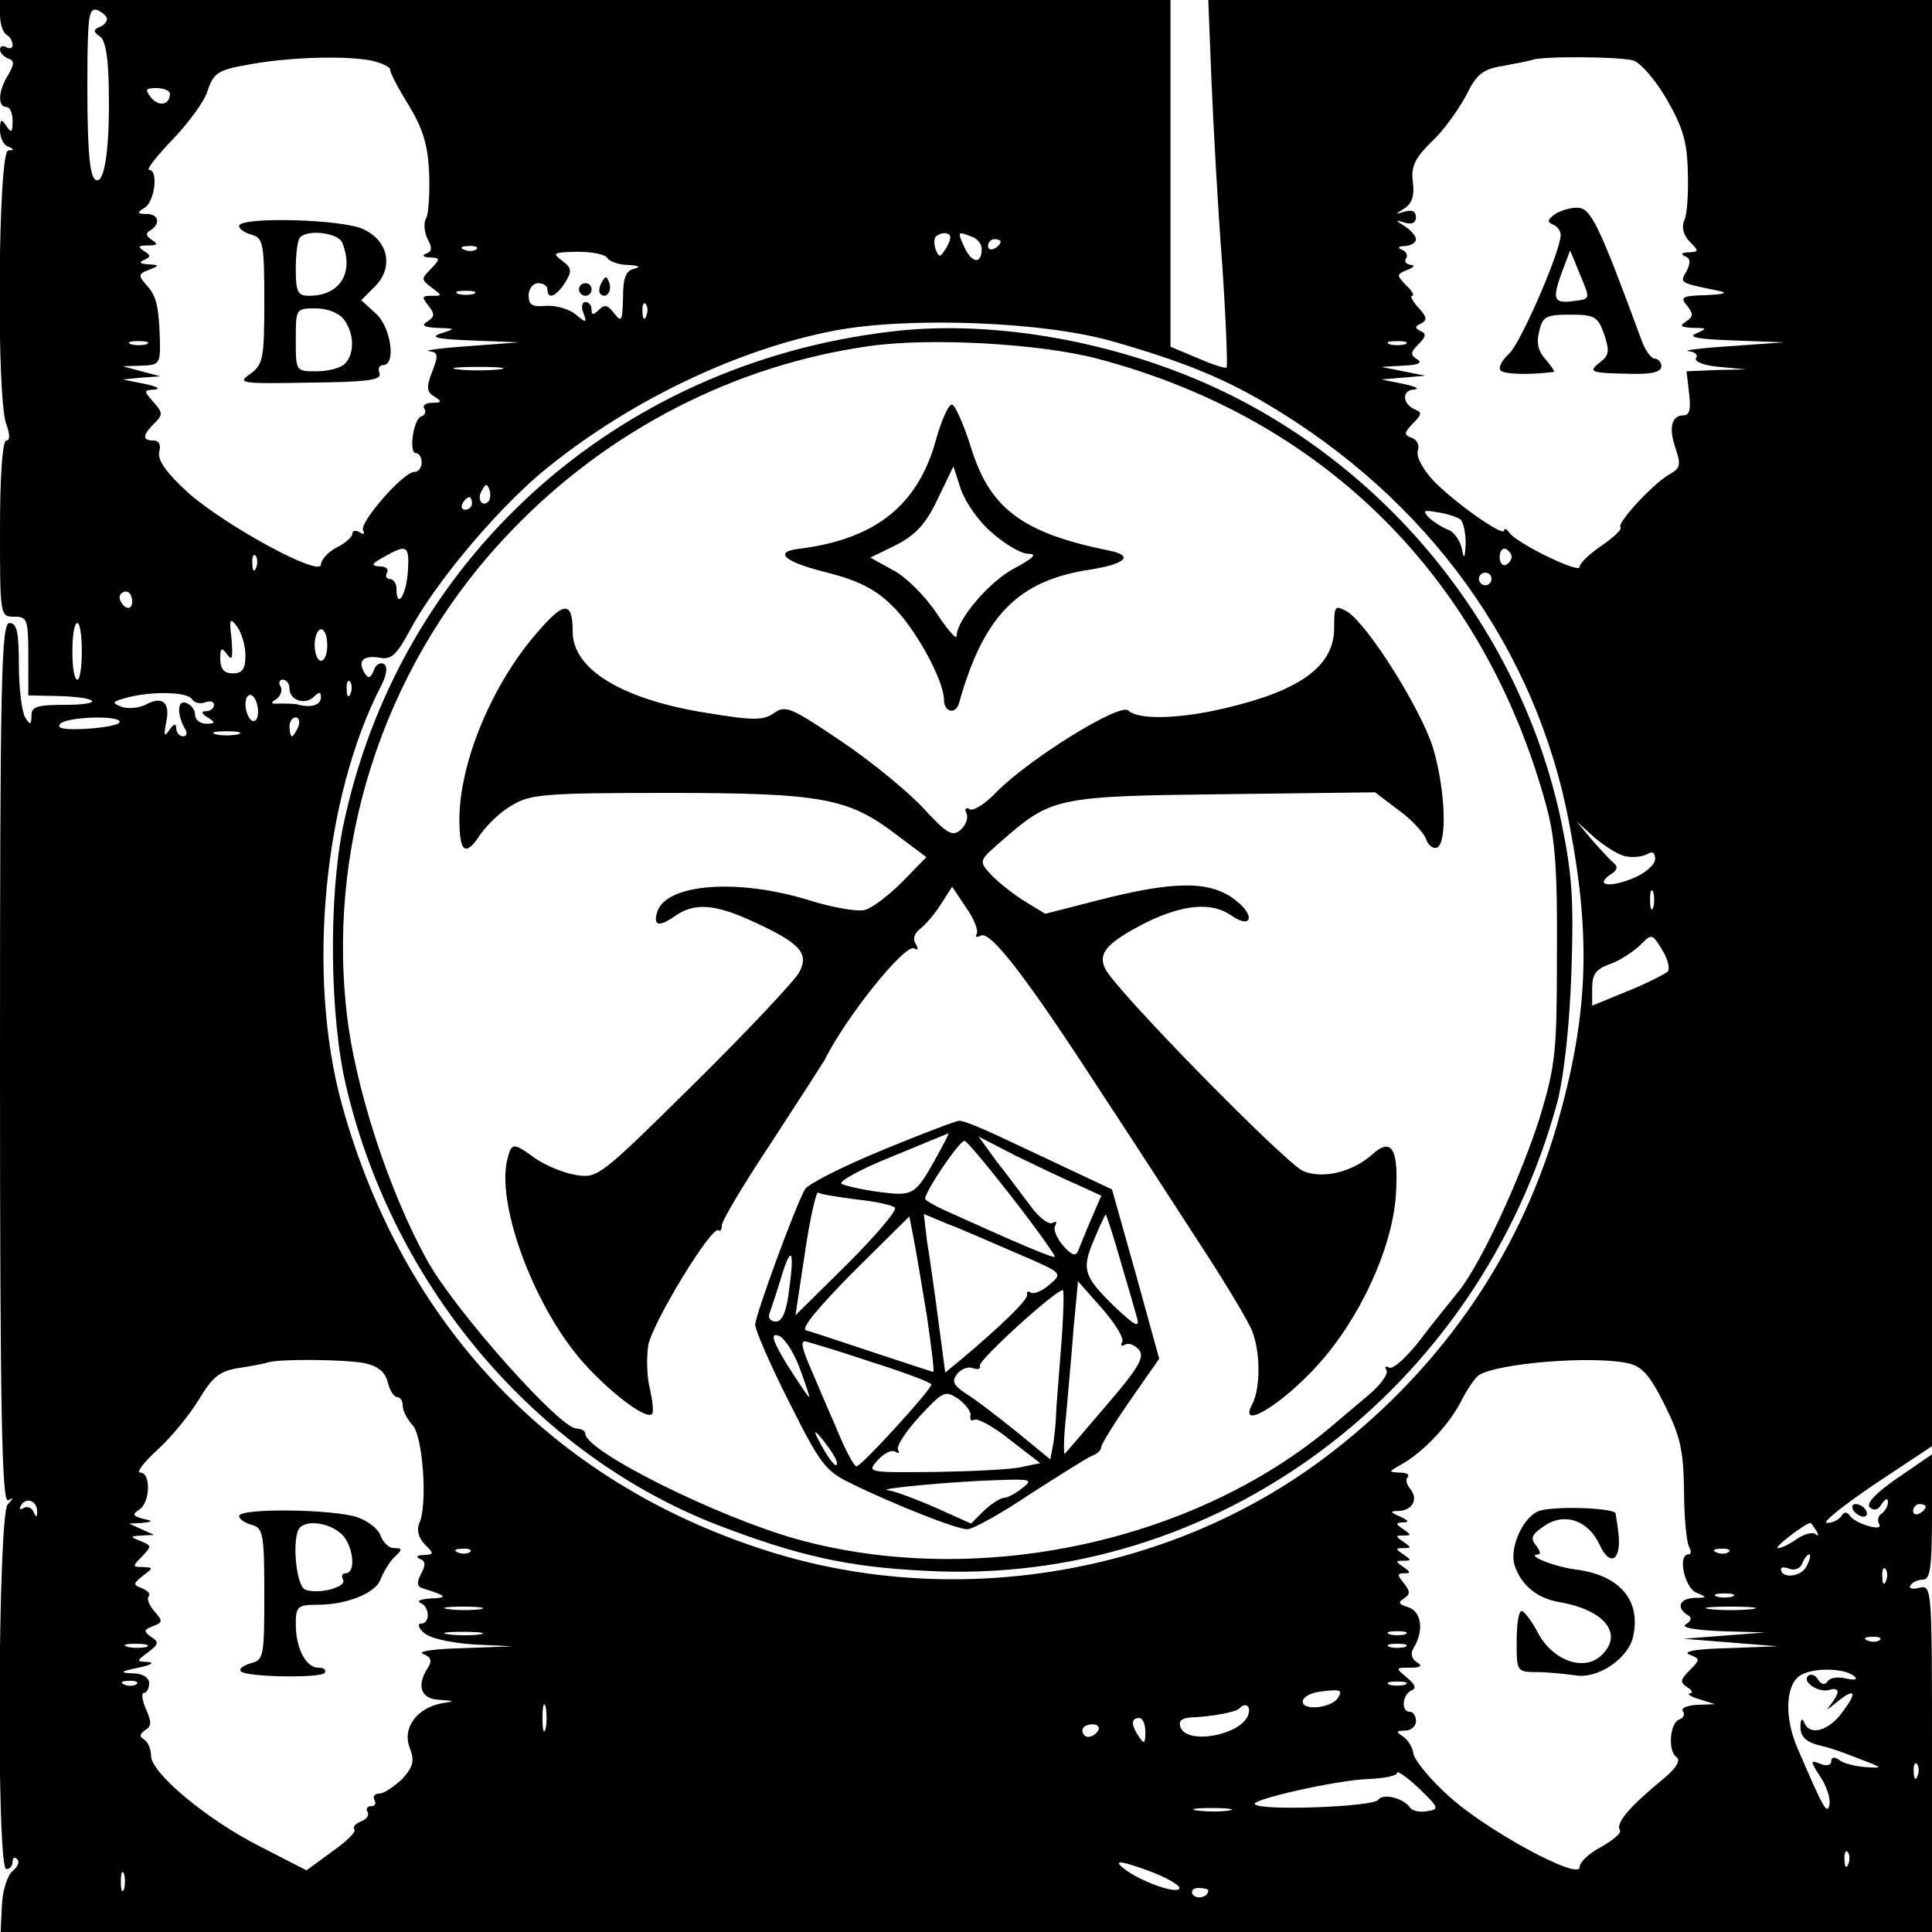 <?xml version="1.0" standalone="no"?>
<!DOCTYPE svg PUBLIC "-//W3C//DTD SVG 20010904//EN"
 "http://www.w3.org/TR/2001/REC-SVG-20010904/DTD/svg10.dtd">
<svg version="1.0" xmlns="http://www.w3.org/2000/svg"
 width="307pt" height="307pt" viewBox="0 0 307 307"
 preserveAspectRatio="xMidYMid meet">
<g transform="translate(0,307) scale(0.1,-0.1)"
fill="#000000" stroke="none">
<path d="M0 3046 c0 -14 5 -28 10 -31 6 -3 10 -11 10 -16 0 -6 -4 -7 -10 -4
-5 3 -10 2 -10 -4 0 -5 6 -11 13 -14 10 -3 10 -9 0 -26 -16 -25 -17 -51 -3
-51 6 0 10 -10 10 -22 0 -19 -2 -20 -10 -8 -8 12 -10 11 -10 -7 0 -12 6 -24
13 -26 10 -4 10 -6 0 -6 -16 -1 -19 -395 -3 -435 6 -17 6 -26 0 -26 -6 0 -10
-56 -10 -140 0 -139 0 -140 23 -140 20 0 22 -4 22 -62 l0 -63 48 -1 c66 -2 73
-14 9 -14 -43 0 -52 -3 -52 -17 0 -15 -2 -16 -10 -3 -5 8 -10 45 -10 83 0 52
-3 67 -15 67 -13 0 -15 -90 -15 -701 0 -554 3 -699 13 -693 9 5 9 4 -1 -7 -15
-17 -18 -579 -2 -579 6 0 10 5 10 12 0 6 3 8 7 4 5 -4 1 -13 -7 -19 -8 -7 -16
-30 -17 -55 l-2 -42 1535 0 1534 0 0 276 c0 271 0 276 -20 271 -11 -3 -18 -1
-14 4 3 5 12 9 20 9 11 0 14 20 14 100 l0 99 -54 -37 c-35 -24 -51 -41 -45
-47 7 -6 13 -5 19 5 6 9 10 10 10 3 0 -6 -5 -15 -10 -18 -6 -4 -7 -11 -4 -17
8 -13 -39 1 -47 14 -4 6 -9 6 -13 -1 -4 -6 -14 -11 -23 -11 -9 0 25 27 75 61
l92 61 0 1149 0 1149 -575 0 -575 0 5 -127 c3 -71 10 -201 17 -291 6 -89 9
-164 7 -166 -2 -2 -23 5 -46 15 l-43 18 0 276 0 275 -930 0 -930 0 0 -24z
m170 -6 c0 -5 -6 -11 -12 -13 -10 -4 -10 -8 1 -15 9 -7 14 -35 14 -98 1 -91
-9 -143 -23 -128 -9 10 -12 64 -11 191 1 69 3 81 16 77 8 -4 15 -10 15 -14z
m419 -66 c17 -4 31 -10 31 -15 0 -5 13 -30 30 -57 22 -37 30 -62 32 -108 1
-32 -1 -65 -5 -71 -4 -7 -3 -21 2 -32 8 -14 8 -21 -2 -24 -7 -3 -4 -6 6 -6 17
-1 17 -2 2 -18 -16 -16 -16 -17 1 -30 17 -13 17 -13 0 -13 -16 0 -16 -2 -5
-16 10 -13 10 -17 -2 -25 -10 -6 -6 -9 16 -10 29 -1 30 -1 5 -9 -18 -6 -5 -9
50 -11 l75 -3 -80 -6 c-44 -3 -73 -7 -63 -8 14 -2 15 -6 5 -32 -10 -25 -9 -33
3 -40 13 -8 12 -10 -3 -10 -10 0 -16 -4 -13 -9 4 -5 1 -11 -5 -13 -12 -4 -20
-58 -8 -58 5 0 9 -7 9 -15 0 -8 -5 -15 -12 -15 -17 0 -88 -81 -81 -93 3 -6 1
-7 -5 -3 -7 4 -12 3 -12 -2 0 -5 -11 -15 -25 -22 -14 -7 -25 -20 -25 -27 0
-21 -151 61 -211 114 -35 32 -49 52 -46 65 3 11 0 18 -9 18 -18 0 -18 8 1 27
14 14 14 17 -1 34 -16 18 -16 19 2 20 10 1 3 5 -16 9 l-35 7 30 3 30 2 -30 8
-30 8 30 1 c29 1 30 3 29 44 -2 54 -6 68 -23 86 -11 13 -11 16 5 22 18 7 18 8
-1 9 -13 1 -15 3 -6 7 11 5 11 7 0 14 -11 7 -9 9 6 9 15 0 17 2 6 9 -9 6 -10
11 -2 15 17 11 13 26 -6 26 -15 0 -16 2 -3 10 16 10 22 60 7 60 -5 0 11 21 37
48 25 26 51 61 56 78 9 28 17 33 63 41 62 12 153 15 196 7z m2006 0 c11 -3 35
-30 53 -61 26 -45 33 -68 34 -117 1 -34 -1 -68 -6 -77 -4 -10 -1 -23 9 -33 15
-15 15 -16 -2 -17 -10 0 -13 -3 -6 -6 9 -3 10 -10 3 -24 -11 -19 -13 -18 55
-32 11 -3 0 -5 -24 -6 -38 -1 -42 -3 -30 -17 10 -13 10 -17 -2 -25 -11 -7 -8
-9 11 -10 23 0 23 -1 5 -9 -14 -6 5 -9 60 -11 l80 -3 -85 -6 c-47 -3 -77 -7
-67 -8 10 -1 16 -6 12 -11 -3 -6 14 -12 37 -14 l43 -4 -48 -1 -47 -2 4 -35 c3
-25 1 -35 -9 -35 -19 0 -24 -20 -12 -54 8 -24 7 -30 -9 -39 -26 -14 -86 -79
-79 -85 3 -3 -11 -16 -30 -29 -19 -13 -35 -28 -35 -34 0 -11 -101 38 -112 55
-4 6 -8 7 -8 3 0 -11 -80 45 -114 81 -16 18 -26 37 -23 46 3 8 -1 17 -9 20
-14 5 -13 8 1 23 14 14 15 18 4 22 -21 9 -22 31 -2 32 10 1 2 5 -17 9 l-35 7
35 3 35 3 -35 7 -35 7 35 2 c23 1 31 4 22 10 -11 7 -11 11 2 24 12 12 13 17 3
21 -9 5 -9 7 1 12 10 5 10 10 -4 25 -9 10 -14 19 -10 19 4 0 0 8 -10 17 -15
16 -15 17 2 24 11 4 13 8 6 8 -7 1 -11 5 -8 10 4 5 0 12 -6 14 -8 3 -6 6 5 6
9 1 17 5 17 11 0 5 -8 14 -17 20 -17 11 -17 11 0 6 11 -3 17 0 17 9 0 9 -6 12
-17 9 -17 -5 -17 -5 -1 5 12 8 16 21 13 42 -3 24 3 37 29 63 19 17 43 51 55
73 17 35 27 43 58 48 21 4 43 8 48 10 17 6 139 5 160 -1z m-2325 -53 c0 -18
-18 -21 -30 -6 -10 13 -9 15 9 15 11 0 21 -4 21 -9z m1240 -228 c0 -5 -4 -14
-9 -21 -7 -11 -9 -11 -14 1 -3 8 -3 18 0 21 9 8 23 7 23 -1z m34 1 c9 -3 16
-12 16 -19 0 -25 -15 -24 -27 1 -12 26 -12 27 11 18z m46 -8 c0 -3 -4 -8 -10
-11 -5 -3 -10 -1 -10 4 0 6 5 11 10 11 6 0 10 -2 10 -4z m-833 -12 c-3 -3 -12
-4 -19 -1 -8 3 -5 6 6 6 11 1 17 -2 13 -5z m208 -14 c3 -5 18 -11 33 -11 17
-1 21 -3 10 -6 -14 -3 -18 -15 -18 -46 -1 -37 -2 -40 -14 -25 -10 13 -15 15
-24 6 -9 -9 -12 -9 -12 0 0 7 -4 12 -10 12 -5 0 -7 -8 -3 -17 6 -17 5 -17 -13
-2 -10 8 -31 14 -46 13 -22 -2 -28 1 -28 17 0 10 7 19 15 19 8 0 15 -4 15 -10
0 -17 14 -11 28 11 11 18 11 23 -5 35 -16 12 -14 13 24 14 23 0 45 -4 48 -10z
m-212 -57 c-7 -2 -19 -2 -25 0 -7 3 -2 5 12 5 14 0 19 -2 13 -5z m274 -35 c-3
-8 -6 -5 -6 6 -1 11 2 17 5 13 3 -3 4 -12 1 -19z m743 -41 c108 -31 172 -57
240 -97 259 -152 432 -391 484 -671 35 -182 29 -306 -20 -477 -62 -213 -191
-396 -374 -532 -248 -184 -588 -239 -885 -143 -339 109 -576 360 -672 709 -56
204 -29 488 63 665 9 18 10 30 4 34 -6 3 -13 -1 -16 -10 -5 -13 -9 -14 -15 -4
-11 19 -2 28 24 24 18 -4 27 4 47 41 39 74 133 187 208 251 134 112 311 198
470 228 118 22 333 14 442 -18z m-1537 -4 c-7 -2 -19 -2 -25 0 -7 3 -2 5 12 5
14 0 19 -2 13 -5z m2000 0 c-7 -2 -19 -2 -25 0 -7 3 -2 5 12 5 14 0 19 -2 13
-5z m-1440 -40 c-18 -2 -48 -2 -65 0 -18 2 -4 4 32 4 36 0 50 -2 33 -4z m-17
-210 c-10 -10 -19 5 -10 18 6 11 8 11 12 0 2 -7 1 -15 -2 -18z m-26 -3 c0 -5
-5 -10 -11 -10 -5 0 -7 5 -4 10 3 6 8 10 11 10 2 0 4 -4 4 -10z m1570 -25 c5
-3 9 -21 9 -38 -1 -25 -3 -27 -6 -9 -3 13 -12 26 -21 30 -9 3 -23 12 -31 19
-11 12 -9 13 13 9 14 -2 30 -7 36 -11z m-1672 -85 c-3 -37 -18 -59 -18 -25 0
8 -5 15 -11 15 -5 0 -7 5 -4 10 3 6 -2 10 -12 10 -14 1 -13 4 7 15 37 21 41
19 38 -25z m1754 25 c0 -5 -5 -11 -10 -13 -5 -1 -9 4 -9 13 0 9 4 14 9 13 5
-2 10 -8 10 -13z m-1995 -17 c-3 -8 -6 -5 -6 6 -1 11 2 17 5 13 3 -3 4 -12 1
-19z m1963 -18 c0 -5 -4 -10 -10 -10 -5 0 -10 5 -10 10 0 6 5 10 10 10 6 0 10
-4 10 -10z m-2160 -36 c0 -8 -4 -12 -10 -9 -5 3 -10 10 -10 16 0 5 5 9 10 9 6
0 10 -7 10 -16z m180 -86 c0 -21 -5 -28 -20 -28 -14 0 -20 7 -20 23 0 18 2 19
11 7 8 -11 9 -6 7 24 -4 33 -3 36 9 20 7 -10 13 -30 13 -46z m-260 7 c0 -25
-3 -45 -7 -45 -5 0 -8 20 -8 45 0 25 3 45 8 45 4 0 7 -20 7 -45z m390 10 c0
-14 -4 -25 -10 -25 -5 0 -10 11 -10 25 0 14 5 25 10 25 6 0 10 -11 10 -25z
m-60 -69 c0 -19 25 -27 39 -13 8 8 11 8 11 -1 0 -12 -15 -17 -35 -12 -5 2 -19
2 -30 2 -15 -1 -16 1 -6 7 7 5 10 14 7 20 -4 6 -2 11 3 11 6 0 11 -6 11 -14z
m97 -8 c-3 -8 -6 -5 -6 6 -1 11 2 17 5 13 3 -3 4 -12 1 -19z m-252 -9 c4 -6
13 -8 21 -5 8 3 14 1 14 -4 0 -6 -6 -10 -12 -10 -9 0 -8 -4 2 -10 13 -8 12
-10 -2 -10 -10 0 -18 6 -18 14 0 8 -6 16 -14 19 -15 6 -15 -20 -1 -43 3 -6 1
-10 -4 -10 -6 0 -11 6 -11 13 0 8 -4 7 -11 -3 -8 -12 -9 -9 -5 12 7 32 -6 43
-33 28 -11 -5 -28 -7 -38 -3 -16 6 -15 8 7 14 39 11 98 10 105 -2z m105 -20
c0 -11 -4 -17 -10 -14 -5 3 -10 15 -10 26 0 11 5 17 10 14 6 -3 10 -15 10 -26z
m-220 -16 c0 -5 -23 -9 -51 -11 -34 -2 -49 0 -44 7 7 12 95 15 95 4z m284 -8
c-4 -8 -8 -15 -10 -15 -2 0 -4 7 -4 15 0 8 4 15 10 15 5 0 7 -7 4 -15z m-96
-12 c-10 -2 -26 -2 -35 0 -10 3 -2 5 17 5 19 0 27 -2 18 -5z m2207 -194 c11
-2 26 0 33 4 8 5 12 2 12 -8 0 -9 -16 -23 -36 -31 -37 -15 -61 -11 -34 7 10 6
11 12 5 17 -5 4 -21 21 -35 37 l-25 30 30 -27 c17 -14 39 -28 50 -29z m42 -81
c-3 -7 -5 -2 -5 12 0 14 2 19 5 13 2 -7 2 -19 0 -25z m23 -102 c-5 -4 -34 -19
-64 -31 l-56 -23 0 28 c0 22 6 30 28 38 15 5 36 19 47 29 20 20 20 20 36 -6 9
-14 13 -30 9 -35z m-2071 -622 c22 -5 33 -14 37 -30 3 -13 10 -24 15 -24 5 0
9 -6 9 -14 0 -8 7 -21 15 -30 17 -16 25 -128 11 -157 -4 -10 -1 -23 9 -33 15
-15 15 -16 -2 -17 -10 0 -13 -3 -6 -6 9 -3 10 -10 2 -24 -7 -14 -7 -20 3 -23
39 -12 40 -15 13 -16 -16 -1 -24 -4 -17 -7 15 -6 16 -33 1 -33 -6 0 -4 -7 4
-14 9 -9 40 -16 78 -19 l64 -3 -80 -3 c-44 -1 -72 -5 -63 -9 13 -5 15 -11 8
-22 -19 -29 -11 -50 18 -51 26 -2 26 -2 2 -6 -38 -8 -61 -39 -49 -70 8 -21 6
-30 -12 -50 -13 -12 -29 -23 -36 -23 -8 0 -11 -5 -8 -10 3 -6 1 -10 -5 -10 -6
0 -9 -4 -6 -9 3 -5 -1 -12 -10 -15 -9 -4 -14 -9 -11 -13 4 -3 -12 -19 -35 -35
l-41 -30 -74 38 c-85 43 -173 117 -173 144 0 11 -5 22 -11 26 -8 4 -7 9 2 15
10 6 10 13 1 33 -6 14 -8 26 -3 26 4 0 8 7 8 15 0 9 -10 16 -26 16 -22 1 -20
3 9 9 19 4 26 8 16 9 -20 1 -20 1 0 16 16 12 17 16 4 24 -12 9 -12 11 3 17 16
6 16 8 2 24 -8 9 -12 20 -9 23 4 4 -1 9 -10 13 -15 6 -15 7 1 20 17 13 17 13
0 14 -17 0 -17 1 -1 17 15 16 15 17 -2 24 -18 7 -18 8 1 9 l20 1 -20 9 -20 9
20 1 c19 2 19 3 1 7 -15 4 -16 7 -5 14 18 11 19 59 2 59 -7 0 5 16 28 37 22
20 51 56 65 79 21 35 32 45 62 50 20 3 42 7 47 9 18 6 122 5 154 -1z m2007 0
c23 -5 35 -18 59 -66 25 -50 30 -72 31 -137 0 -42 4 -82 8 -89 4 -7 3 -12 -1
-12 -18 0 -6 -54 13 -61 17 -7 17 -8 -3 -8 -24 -1 -30 -15 -12 -27 8 -4 7 -9
-2 -15 -9 -5 12 -9 56 -11 l70 -2 -65 -5 -65 -5 75 -6 75 -6 -80 -3 c-47 -1
-72 -5 -61 -10 18 -7 18 -8 1 -25 -15 -15 -16 -19 -4 -27 8 -5 10 -9 4 -10 -5
0 1 -5 15 -9 l25 -8 -28 -1 c-16 -1 -26 -5 -23 -10 4 -5 1 -11 -5 -13 -16 -5
-19 -51 -5 -60 7 -5 0 -17 -19 -33 -56 -46 -78 -72 -71 -83 3 -5 -11 -16 -30
-27 -19 -10 -34 -24 -34 -32 0 -22 -151 60 -209 114 -29 26 -53 56 -55 66 -1
10 -9 23 -17 28 -11 7 -11 9 4 9 9 0 17 7 17 15 0 8 -4 15 -10 15 -14 0 -12
27 3 34 8 3 6 9 -7 20 -19 16 -19 16 5 16 17 0 20 3 10 9 -8 5 -10 14 -5 22
17 27 13 58 -8 65 -16 5 -17 8 -7 14 10 7 10 11 0 24 -11 13 -11 16 0 16 11 0
11 2 -1 10 -13 9 -13 10 0 10 13 0 13 1 0 10 -13 9 -13 10 0 10 13 0 13 1 0
10 -13 9 -13 10 0 10 13 0 13 1 0 10 -13 9 -13 10 0 11 10 0 8 3 -5 9 -16 7
-17 9 -3 9 23 1 32 19 19 35 -6 7 -8 16 -4 19 3 4 -2 7 -13 7 -18 1 -18 1 1
12 35 19 76 62 96 100 10 20 23 39 29 43 31 19 179 31 236 19z m-2527 -237 c0
-9 -2 -8 -6 1 -2 6 -10 9 -15 6 -7 -4 -8 -2 -4 5 9 13 26 5 25 -12z m3001 9
c0 -3 -4 -8 -10 -11 -5 -3 -10 -1 -10 4 0 6 5 11 10 11 6 0 10 -2 10 -4z
m-174 -38 c4 -7 4 -10 -1 -6 -4 4 -17 1 -29 -7 -11 -8 -25 -15 -31 -15 -8 0
44 40 52 40 1 0 5 -6 9 -12z m-2139 -34 c-3 -3 -12 -4 -19 -1 -8 3 -5 6 6 6
11 1 17 -2 13 -5z m2000 0 c-3 -3 -12 -4 -19 -1 -8 3 -5 6 6 6 11 1 17 -2 13
-5z m123 -24 c-9 -16 -40 -19 -40 -3 0 3 6 3 14 0 8 -3 17 1 20 9 3 8 8 14 11
14 3 0 1 -9 -5 -20z m127 -22 c-3 -8 -6 -5 -6 6 -1 11 2 17 5 13 3 -3 4 -12 1
-19z m-244 -25 c-7 -2 -19 -2 -25 0 -7 3 -2 5 12 5 14 0 19 -2 13 -5z m-1990
-20 c-13 -2 -35 -2 -50 0 -16 2 -5 4 22 4 28 0 40 -2 28 -4z m2020 0 c-18 -2
-48 -2 -65 0 -18 2 -4 4 32 4 36 0 50 -2 33 -4z m-2020 -40 c-13 -2 -35 -2
-50 0 -16 2 -5 4 22 4 28 0 40 -2 28 -4z m1470 0 c-7 -2 -19 -2 -25 0 -7 3 -2
5 12 5 14 0 19 -2 13 -5z m754 -9 c-3 -3 -12 -4 -19 -1 -8 3 -5 6 6 6 11 1 17
-2 13 -5z m-2754 -11 c-7 -2 -21 -2 -30 0 -10 3 -4 5 12 5 17 0 24 -2 18 -5z
m2000 0 c-7 -2 -19 -2 -25 0 -7 3 -2 5 12 5 14 0 19 -2 13 -5z m715 -48 c4 -4
-3 -5 -15 -2 -13 3 -26 1 -29 -5 -4 -6 -10 -5 -15 3 -4 7 -11 10 -16 6 -10
-10 18 -28 35 -22 6 2 12 1 12 -3 0 -5 -6 -14 -12 -22 -7 -8 -4 -7 8 3 31 26
37 20 12 -13 -22 -31 -53 -39 -61 -17 -3 7 -6 6 -6 -5 -1 -18 9 -27 36 -33 10
-2 36 -11 58 -20 37 -14 38 -15 10 -13 -16 1 -36 6 -42 11 -8 6 -13 5 -13 -1
0 -7 -7 -9 -17 -5 -17 7 -17 5 0 -21 10 -15 16 -35 14 -44 -4 -16 -9 -7 -52
93 -18 43 -18 91 1 109 16 17 77 17 92 1z m-2731 -11 c-3 -3 -12 -4 -19 -1 -8
3 -5 6 6 6 11 1 17 -2 13 -5z m2016 -1 c-7 -2 -19 -2 -25 0 -7 3 -2 5 12 5 14
0 19 -2 13 -5z m-107 -21 c-10 -16 -56 -21 -56 -6 0 7 12 14 28 16 32 4 36 3
28 -10z m-1259 -49 c-3 -10 -5 -2 -5 17 0 19 2 27 5 18 2 -10 2 -26 0 -35z
m1116 21 c-12 -31 -96 -47 -107 -19 -4 10 1 15 17 16 30 1 70 8 76 14 10 11
20 4 14 -11z m-163 -26 c0 -19 -2 -20 -10 -8 -13 19 -13 30 0 30 6 0 10 -10
10 -22z m-75 2 c-3 -5 -10 -10 -16 -10 -5 0 -9 5 -9 10 0 6 7 10 16 10 8 0 12
-4 9 -10z m1302 -72 c-3 -8 -6 -5 -6 6 -1 11 2 17 5 13 3 -3 4 -12 1 -19z
m-779 -56 c-11 -2 -23 0 -27 5 -10 16 -44 24 -51 13 -7 -11 -186 -18 -196 -7
-8 7 128 38 179 40 26 1 47 5 47 10 0 4 16 -7 35 -25 31 -30 33 -33 13 -36z
m-315 1 c-13 -2 -35 -2 -50 0 -16 2 -5 4 22 4 28 0 40 -2 28 -4z m984 -85 c-3
-8 -6 -5 -6 6 -1 11 2 17 5 13 3 -3 4 -12 1 -19z m-1063 -39 c-6 -10 -73 16
-93 36 -10 9 4 7 42 -7 31 -11 54 -25 51 -29z m-1677 -1 c-3 -7 -5 -2 -5 12 0
14 2 19 5 13 2 -7 2 -19 0 -25z m1723 -2 c0 -11 -19 -15 -25 -6 -3 5 1 10 9
10 9 0 16 -2 16 -4z"/>
<path d="M380 2711 c0 -5 9 -11 20 -14 18 -5 20 -14 20 -105 0 -92 -2 -101
-22 -116 -22 -15 -16 -16 94 -14 92 1 115 4 111 15 -3 7 0 13 6 13 21 0 12 61
-12 82 l-23 21 22 22 c29 29 22 71 -17 90 -31 17 -199 21 -199 6z m164 -27
c19 -48 -4 -84 -53 -84 -18 0 -21 6 -21 43 0 24 3 47 7 50 13 13 61 7 67 -9z
m2 -121 c17 -22 18 -55 2 -71 -7 -7 -27 -12 -45 -12 -33 0 -33 0 -33 50 0 49
0 50 31 50 19 0 37 -7 45 -17z"/>
<path d="M2470 2729 c-11 -8 -12 -12 -2 -16 6 -2 12 -10 12 -16 0 -26 -64
-173 -82 -189 -11 -10 -17 -21 -14 -26 4 -7 46 -8 85 -3 2 1 -4 9 -13 20 -12
13 -15 27 -10 45 5 23 11 26 49 26 39 0 44 -3 54 -31 9 -27 8 -34 -7 -45 -19
-15 -15 -17 50 -18 32 -1 48 3 48 12 0 6 -5 12 -10 12 -6 0 -15 12 -21 28 -69
187 -81 212 -103 212 -11 0 -28 -5 -36 -11z m33 -137 c-34 -5 -37 1 -22 43
l14 37 16 -39 c16 -38 16 -38 -8 -41z"/>
<path d="M956 2621 c-4 -7 -5 -15 -2 -18 9 -9 19 4 14 18 -4 11 -6 11 -12 0z"/>
<path d="M920 2610 c0 -5 5 -10 10 -10 6 0 10 5 10 10 0 6 -4 10 -10 10 -5 0
-10 -4 -10 -10z"/>
<path d="M1415 2543 c-438 -52 -782 -363 -870 -787 -23 -114 -21 -303 5 -412
75 -319 302 -586 592 -698 126 -48 204 -66 328 -72 462 -26 880 285 1005 746
10 40 19 118 22 205 4 117 1 156 -16 239 -61 290 -256 542 -521 676 -166 84
-376 124 -545 103z m329 -43 c360 -95 614 -348 713 -710 14 -51 18 -102 17
-235 0 -156 -2 -177 -27 -260 -30 -95 -94 -234 -130 -278 -12 -15 -40 -49 -61
-77 -21 -27 -43 -47 -49 -43 -6 3 -7 1 -4 -4 4 -6 -10 -25 -31 -42 -20 -17
-44 -37 -52 -44 -220 -188 -567 -262 -853 -183 -126 35 -337 140 -337 168 0 4
-6 8 -14 8 -26 0 -190 184 -236 265 -62 111 -118 282 -130 404 -29 277 69 558
264 759 153 159 354 262 567 292 97 14 272 4 363 -20z"/>
<path d="M1487 2370 c-29 -104 -97 -157 -217 -172 -42 -5 -24 -21 45 -38 47
-12 76 -26 101 -51 37 -34 84 -120 84 -151 0 -20 19 -24 24 -5 39 139 94 195
209 212 56 9 69 22 30 30 -139 28 -191 67 -221 167 -11 34 -24 64 -29 65 -5 2
-17 -24 -26 -57z m90 -147 c20 -18 46 -33 57 -33 15 0 8 -7 -22 -23 -40 -21
-92 -82 -92 -108 0 -6 -15 11 -32 37 -18 27 -49 58 -69 68 l-36 20 41 20 c31
16 47 33 66 73 l25 52 12 -37 c7 -20 29 -52 50 -69z"/>
<path d="M852 2063 c-71 -82 -122 -206 -122 -295 0 -54 10 -60 34 -23 10 14
31 35 49 45 29 18 52 20 248 20 245 0 287 -8 363 -66 l48 -36 -39 -40 c-21
-21 -47 -41 -59 -44 -12 -3 -52 4 -90 16 -111 34 -222 26 -239 -17 -8 -24 1
-27 27 -9 31 22 64 20 126 -9 74 -34 88 -50 72 -80 -7 -13 -81 -92 -166 -176
-150 -148 -154 -152 -189 -146 -19 3 -48 15 -64 26 -36 26 -38 26 -45 -2 -16
-66 34 -211 105 -303 39 -51 114 -112 125 -101 3 3 1 20 -3 39 -5 18 -6 49 -3
70 6 35 102 193 112 183 2 -3 5 1 5 8 0 7 35 66 79 132 43 66 81 125 84 130
34 69 129 187 143 178 6 -4 7 -1 2 7 -5 8 -2 17 7 24 8 6 23 23 33 39 l18 28
22 -33 c13 -18 20 -37 17 -42 -3 -5 0 -6 6 -3 15 10 73 -66 188 -243 56 -85
131 -201 168 -258 37 -57 71 -114 76 -128 13 -33 13 -90 0 -115 -24 -44 46 -2
104 62 67 74 118 185 124 269 5 73 -6 94 -37 66 -31 -28 -78 -40 -110 -27 -28
12 -299 288 -315 322 -12 25 4 42 67 74 58 28 103 32 134 10 32 -22 38 0 7 24
-40 32 -97 32 -221 0 l-82 -21 -33 20 c-19 12 -43 31 -54 43 -19 21 -19 21 19
54 78 68 87 70 352 73 l240 3 37 -28 c21 -15 40 -36 44 -46 3 -10 11 -16 17
-14 17 6 14 92 -6 159 -19 61 -103 195 -136 216 -20 11 -21 10 -21 -26 0 -60
-53 -99 -172 -127 -75 -18 -140 -19 -155 -4 -13 13 -158 -77 -210 -130 -17
-18 -36 -30 -42 -27 -6 4 -9 1 -5 -7 3 -8 -2 -19 -10 -26 -13 -11 -22 -5 -58
34 -24 26 -82 74 -131 107 -80 54 -89 58 -107 45 -17 -12 -33 -12 -106 0 -134
21 -214 69 -214 129 0 50 -14 49 -58 -3z"/>
<path d="M1401 1242 c-63 -26 -118 -54 -122 -62 -17 -31 -79 -201 -79 -215 0
-8 24 -64 54 -123 49 -98 58 -110 98 -129 69 -34 168 -73 185 -73 9 0 54 25
100 56 47 30 91 58 99 61 8 3 14 9 14 14 0 4 21 38 46 74 l46 66 -37 134 -38
135 -66 31 c-36 17 -89 42 -117 55 -28 13 -55 24 -60 23 -5 0 -60 -21 -123
-47z m88 -9 c-35 -63 -37 -64 -93 -57 -28 4 -54 10 -59 13 -4 4 32 24 80 43
49 20 89 37 90 37 2 1 -7 -16 -18 -36z m121 -68 c38 -49 68 -91 66 -92 -2 -3
-65 24 -173 73 -18 8 -33 17 -33 19 0 12 56 95 63 92 4 -1 39 -43 77 -92z
m103 22 l37 -17 -16 -37 c-9 -21 -18 -44 -21 -51 -4 -9 -11 -6 -24 9 -10 12
-16 26 -12 32 3 5 1 7 -4 4 -6 -4 -22 8 -35 26 -13 17 -37 50 -54 71 l-29 40
60 -31 c33 -16 77 -37 98 -46z m-352 -23 c30 -3 57 -9 61 -13 4 -4 -30 -44
-75 -89 l-83 -82 15 99 c8 55 18 98 21 96 4 -3 32 -7 61 -11z m112 -186 c7
-49 12 -88 10 -88 -1 0 -44 14 -95 31 -51 17 -99 33 -107 35 -9 3 19 36 75 93
l89 88 7 -36 c4 -20 13 -75 21 -123z m144 100 c72 -31 72 -31 51 -49 -11 -10
-25 -16 -30 -13 -4 3 -7 2 -6 -3 3 -7 -39 -48 -108 -106 l-22 -18 -11 83 c-6
46 -14 102 -18 126 l-5 43 38 -16 c22 -8 71 -30 111 -47z m163 -10 c12 -40 24
-82 27 -93 4 -15 -3 -12 -32 15 -53 51 -57 62 -37 109 9 22 18 41 19 41 1 0
12 -33 23 -72z m-526 -47 c-4 -35 -11 -51 -21 -51 -9 0 -13 6 -10 14 3 8 11
32 18 55 16 54 22 46 13 -18z m529 -84 c-3 -5 -1 -7 4 -4 6 4 16 0 23 -8 9
-11 0 -28 -51 -87 -34 -40 -64 -75 -67 -78 -2 -3 -2 24 2 60 3 36 9 99 12 140
l7 74 38 -43 c21 -24 36 -48 32 -54z m-97 -9 c-4 -51 -8 -100 -8 -108 0 -8 -2
-27 -4 -42 l-5 -27 -55 45 c-30 24 -66 52 -80 60 -19 13 -22 19 -13 31 7 8 18
12 25 9 8 -3 13 -1 11 4 -2 9 120 120 132 120 2 0 1 -42 -3 -92z m-416 -30
c10 -27 17 -48 16 -48 -2 0 -17 23 -35 51 -23 38 -27 50 -15 47 9 -2 24 -24
34 -50z m117 7 c51 -16 93 -32 93 -35 0 -8 -111 -130 -119 -130 -4 0 -19 28
-33 63 -15 34 -34 79 -43 100 -12 29 -13 38 -3 35 7 -2 55 -16 105 -33z m155
-85 c-1 -6 2 -9 6 -6 5 3 31 -11 57 -32 l48 -37 -29 -6 c-16 -4 -78 -7 -138
-8 -108 -1 -109 -1 -91 19 10 11 22 17 28 13 5 -3 7 -2 4 3 -3 6 12 29 34 53
38 41 41 42 62 28 12 -9 21 -21 19 -27z m-212 -75 c0 -11 -14 7 -31 40 -7 13
-3 12 10 -5 11 -14 21 -29 21 -35z m294 -40 c-10 -8 -23 -15 -28 -15 -6 0 -20
-9 -32 -20 l-21 -21 -58 26 c-32 14 -65 26 -74 27 -23 2 103 14 173 16 55 2
58 1 40 -13z"/>
<path d="M380 661 c0 -5 9 -11 20 -14 18 -5 20 -14 20 -110 0 -100 -1 -105
-22 -110 -12 -4 -19 -9 -15 -13 9 -9 128 -11 133 -2 3 5 -2 8 -10 8 -20 0 -36
31 -36 69 0 28 3 31 34 31 48 0 94 19 101 41 4 10 13 26 21 34 14 13 14 15 0
15 -8 0 -17 9 -21 19 -3 11 -20 24 -37 30 -37 13 -188 15 -188 2z m162 -28
c19 -17 25 -63 7 -63 -5 0 -7 -4 -4 -10 7 -12 -39 -24 -60 -16 -15 6 -22 86
-8 99 12 12 46 7 65 -10z"/>
<path d="M2443 668 c-25 -12 -45 -60 -36 -86 11 -32 36 -52 72 -58 73 -13 102
-52 64 -86 -28 -24 -76 -6 -99 37 -10 19 -22 35 -26 35 -5 0 -8 -22 -8 -48 0
-48 0 -49 33 -49 17 0 44 -3 59 -5 36 -7 85 26 93 61 13 58 -21 98 -91 107
-33 4 -81 23 -60 24 5 0 3 6 -3 14 -10 12 -7 18 14 32 32 21 69 8 87 -31 16
-35 34 -25 30 16 -2 19 -5 35 -5 35 -11 9 -107 11 -124 2z"/>
<path d="M2945 670 c3 -5 11 -10 16 -10 6 0 7 5 4 10 -3 6 -11 10 -16 10 -6 0
-7 -4 -4 -10z"/>
</g>
</svg>
